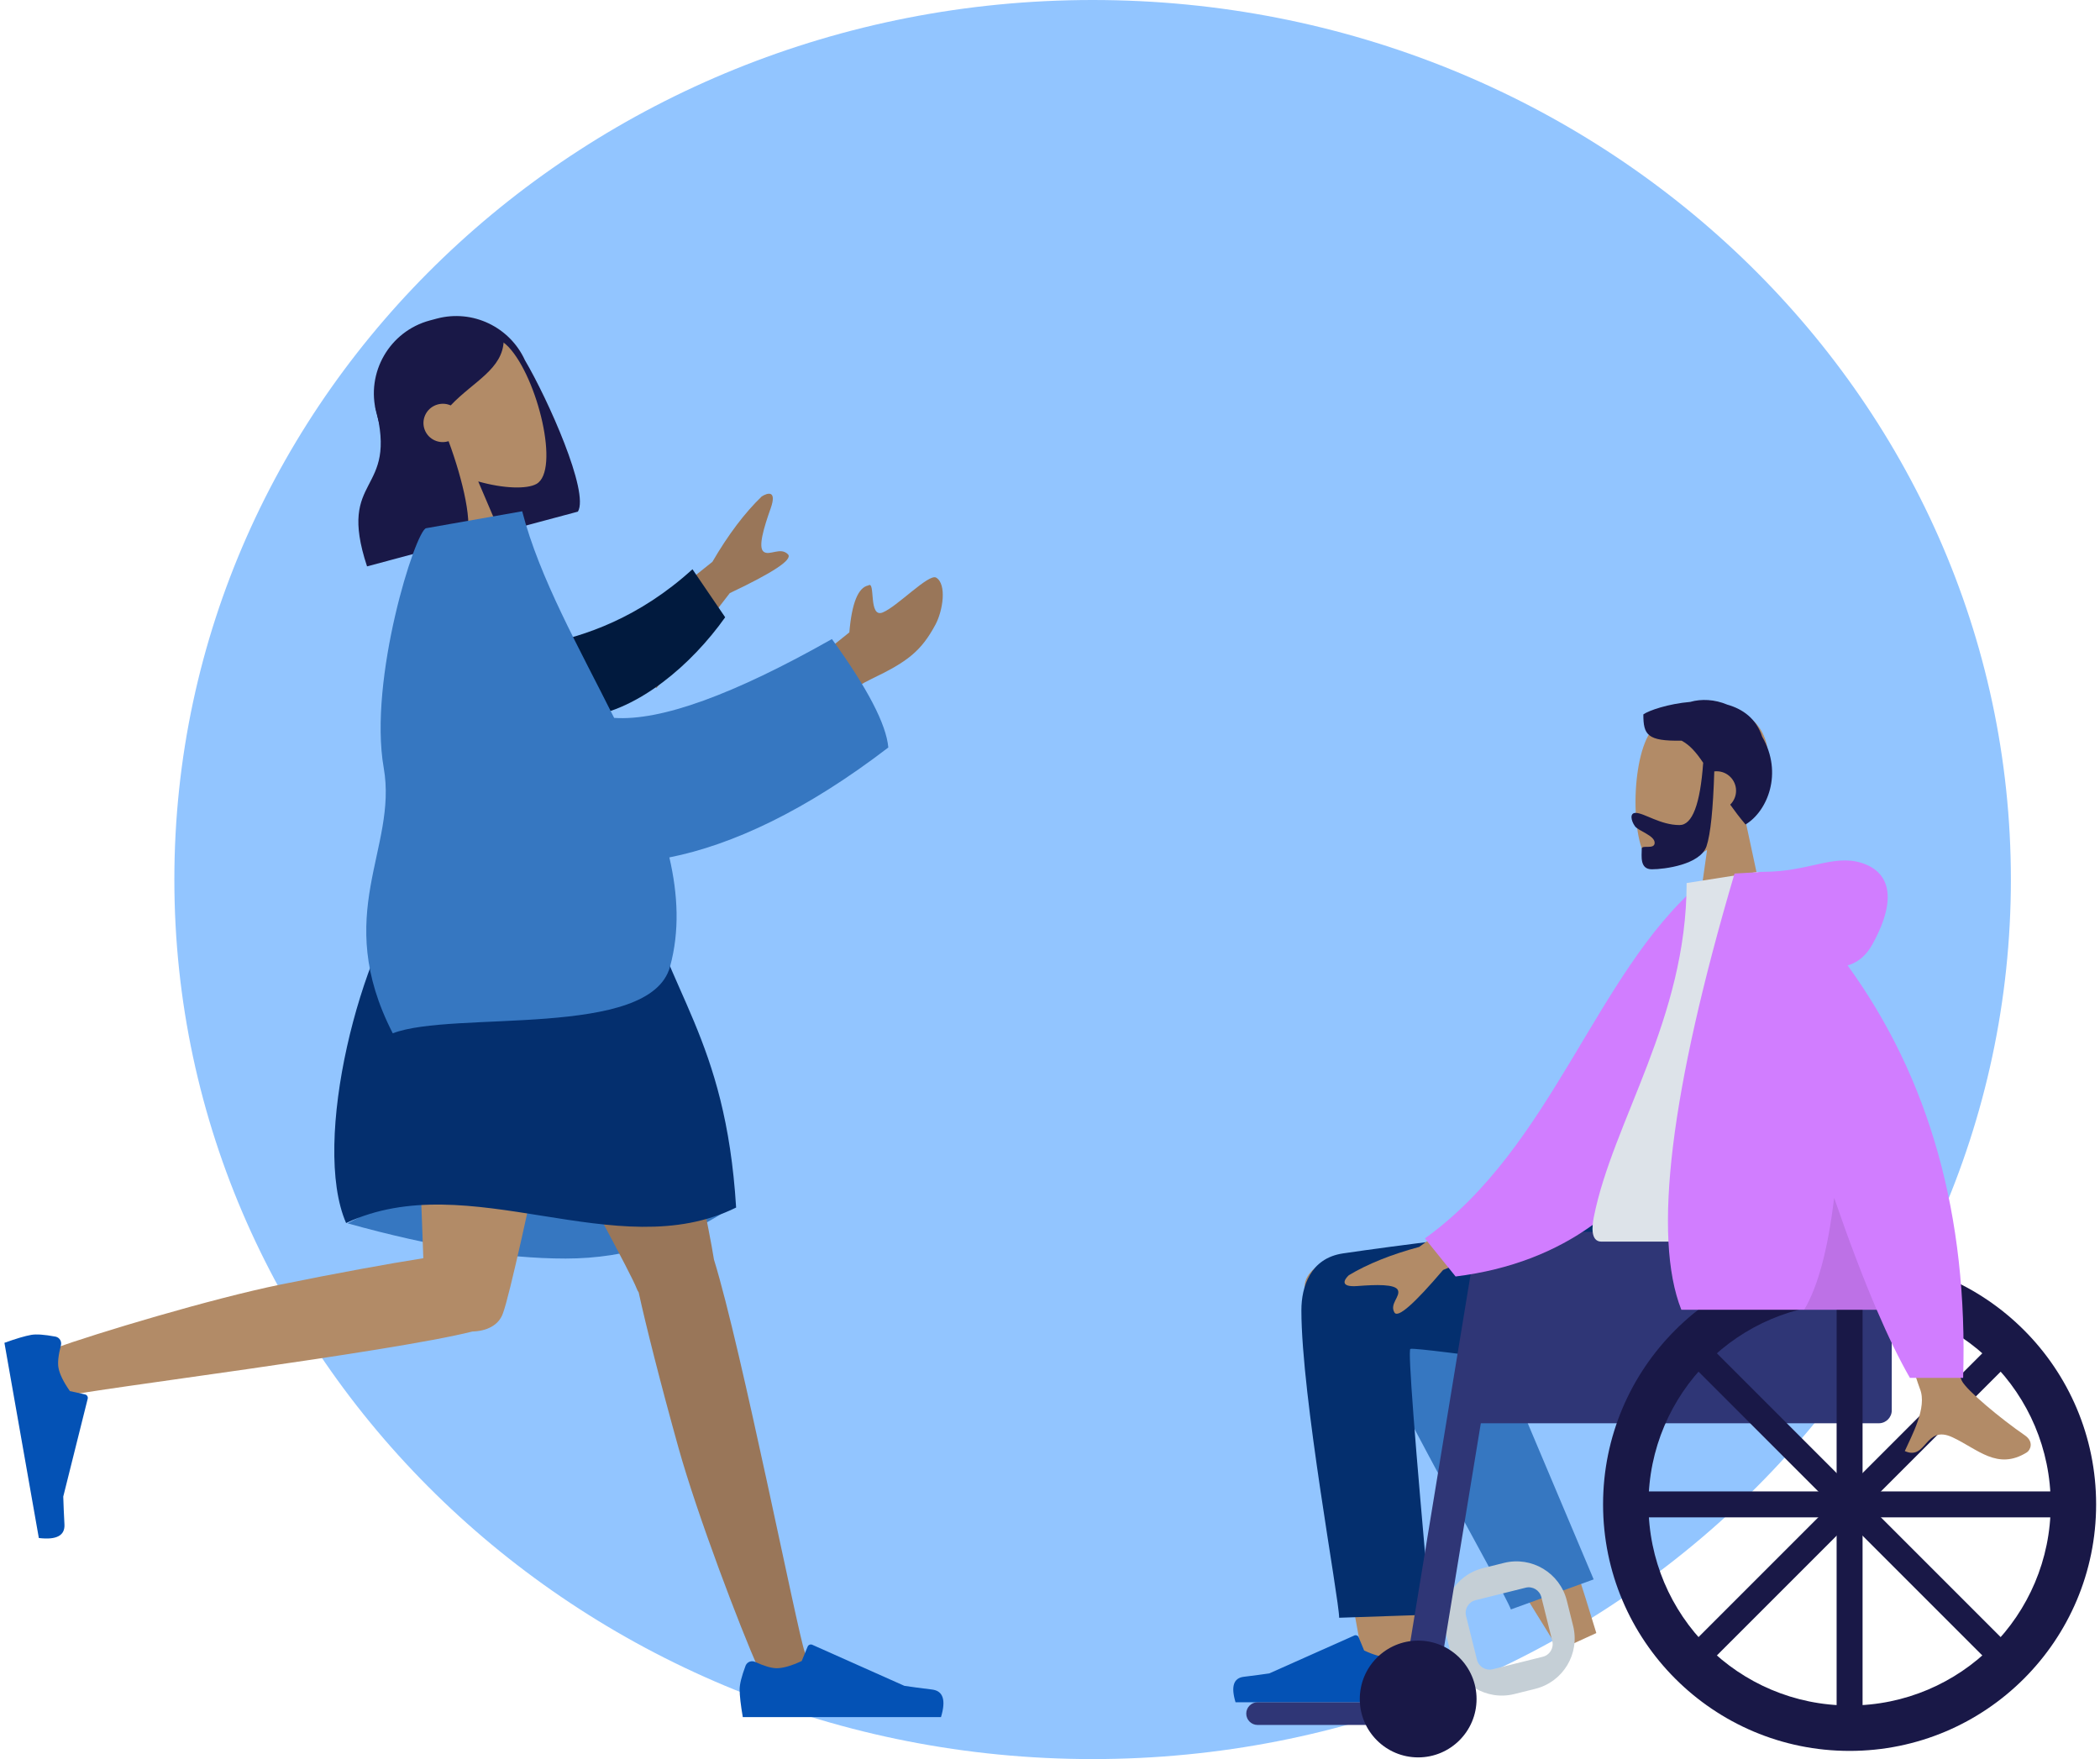 <svg width="271" height="227" viewBox="0 0 271 227" fill="none" xmlns="http://www.w3.org/2000/svg">
<path d="M141 227C206.446 227 259.5 176.184 259.5 113.5C259.5 50.816 206.446 0 141 0C75.554 0 22.5 50.816 22.5 113.5C22.5 176.184 75.554 227 141 227Z" fill="#92C5FF"/>
<path fill-rule="evenodd" clip-rule="evenodd" d="M225.181 105.592C227.109 103.328 228.415 100.553 228.197 97.444C227.568 88.486 215.098 90.457 212.672 94.978C210.246 99.499 210.535 110.968 213.67 111.776C214.92 112.099 217.583 111.309 220.294 109.675L218.593 121.713H228.639L225.181 105.592Z" fill="#B28B67"/>
<path fill-rule="evenodd" clip-rule="evenodd" d="M219.792 98.434C219.408 103.791 218.39 106.469 216.74 106.469C214.265 106.469 212.165 104.898 211.079 104.898C210.288 104.898 210.464 105.888 210.989 106.623C211.422 107.229 213.53 107.813 213.53 108.753C213.53 109.692 211.865 108.965 211.865 109.523C211.865 110.444 211.572 112.177 213.172 112.177C214.791 112.177 219.432 111.587 220.228 109.184C220.741 107.634 221.073 104.42 221.224 99.544C221.322 99.533 221.422 99.527 221.523 99.527C222.91 99.527 224.035 100.651 224.035 102.038C224.035 102.742 223.745 103.379 223.278 103.835C223.859 104.655 224.511 105.512 225.257 106.396C228.061 104.714 230.141 99.79 227.4 95.059C226.643 92.742 224.927 91.504 222.902 90.929C221.261 90.243 219.557 90.166 218.119 90.577C215.3 90.819 212.783 91.678 212.07 92.189C212.07 94.858 212.587 95.649 217.004 95.58C218.089 96.153 218.923 97.14 219.792 98.434Z" fill="#191847"/>
<path fill-rule="evenodd" clip-rule="evenodd" d="M178.874 164.032C175.868 159.956 168.356 162.654 168.36 166.028C168.372 174.888 176.457 216.95 176.879 219.606C177.302 222.261 181.824 223.13 182.087 219.812C182.506 214.532 183.285 196.23 182.506 187.715C182.278 185.228 182.038 182.824 181.797 180.571C186.046 188.205 192.508 198.995 201.182 212.941L206.002 210.738C202.217 198.265 199.113 189.46 196.69 184.322C192.542 175.524 188.652 167.99 187.015 165.336C184.852 161.831 181.345 162.296 178.874 164.032Z" fill="#B28B67"/>
<path fill-rule="evenodd" clip-rule="evenodd" d="M205.658 203.812L189.111 164.614C185.148 158.238 174.034 165.912 175.386 169.61C178.455 178.006 194.063 205.188 194.977 207.69L205.658 203.812Z" fill="#3677C1"/>
<path fill-rule="evenodd" clip-rule="evenodd" d="M167.941 169.089C167.941 180.199 172.811 206.315 172.815 208.762L184.612 208.364C182.55 185.658 181.68 174.227 182.003 174.074C182.729 173.727 211.785 178.095 220.499 178.425C233.065 178.9 238.264 171.191 238.686 156.562H214.345C193.531 159.046 179.851 160.774 173.306 161.746C169.103 162.37 167.941 166.028 167.941 169.089Z" fill="#042F6E"/>
<path fill-rule="evenodd" clip-rule="evenodd" d="M194.079 201.686L191.378 202.359C187.789 203.254 185.605 206.889 186.5 210.478L187.31 213.728C188.205 217.317 191.84 219.501 195.429 218.606L198.13 217.933C201.719 217.038 203.903 213.403 203.009 209.814L202.198 206.564C201.304 202.975 197.669 200.791 194.079 201.686ZM196.878 204.885C197.775 204.661 198.684 205.207 198.908 206.104L200.319 211.764C200.543 212.662 199.997 213.571 199.099 213.794L192.63 215.407C191.733 215.631 190.824 215.085 190.601 214.188L189.189 208.527C188.966 207.63 189.512 206.721 190.409 206.498L196.878 204.885Z" fill="#C5CFD6"/>
<path fill-rule="evenodd" clip-rule="evenodd" d="M182.727 213.555C183.196 214.806 183.43 215.741 183.43 216.362C183.43 217.116 183.304 218.218 183.052 219.666C182.177 219.666 174.307 219.666 159.442 219.666C158.829 217.638 159.183 216.543 160.505 216.381C161.827 216.219 162.925 216.073 163.799 215.943L174.773 211.051C174.984 210.957 175.232 211.052 175.326 211.263C175.327 211.266 175.329 211.27 175.33 211.274L176.036 212.985C177.26 213.556 178.254 213.841 179.019 213.841C179.641 213.841 180.499 213.59 181.594 213.088C182.015 212.895 182.512 213.08 182.704 213.5C182.713 213.518 182.72 213.537 182.727 213.555Z" fill="#0452B5"/>
<path d="M162.291 219.666H181.547C182.356 219.666 183.012 220.322 183.012 221.131C183.012 221.94 182.356 222.596 181.547 222.596H162.291C161.482 222.596 160.826 221.94 160.826 221.131C160.826 220.322 161.482 219.666 162.291 219.666Z" fill="#2F3676"/>
<path fill-rule="evenodd" clip-rule="evenodd" d="M239.942 158.968H195.151C192.839 158.968 190.965 160.843 190.965 163.154V183.666H242.454C243.378 183.666 244.128 182.916 244.128 181.992V163.154C244.128 160.843 242.254 158.968 239.942 158.968Z" fill="#2F3676"/>
<path fill-rule="evenodd" clip-rule="evenodd" d="M195.151 158.968H194.233C192.182 158.968 190.434 160.453 190.102 162.476L180.918 218.41H185.391" fill="#2F3676"/>
<path d="M183.011 226.782C178.85 226.782 175.477 223.409 175.477 219.248C175.477 215.086 178.85 211.713 183.011 211.713C187.173 211.713 190.546 215.086 190.546 219.248C190.546 223.409 187.173 226.782 183.011 226.782Z" fill="#191847"/>
<path fill-rule="evenodd" clip-rule="evenodd" d="M238.686 225.945C256.256 225.945 270.5 211.702 270.5 194.131C270.5 176.561 256.256 162.317 238.686 162.317C221.116 162.317 206.872 176.561 206.872 194.131C206.872 211.702 221.116 225.945 238.686 225.945ZM238.686 220.085C224.352 220.085 212.733 208.465 212.733 194.131C212.733 179.798 224.352 168.178 238.686 168.178C253.02 168.178 264.64 179.798 264.64 194.131C264.64 208.465 253.02 220.085 238.686 220.085Z" fill="#191847"/>
<path d="M237.012 166.503H240.36V221.759H237.012V166.503Z" fill="#191847"/>
<path d="M218.558 175.187L219.741 174.003C220.068 173.676 220.599 173.676 220.925 174.003L258.813 211.891C259.14 212.218 259.14 212.748 258.813 213.075L257.629 214.259C257.302 214.586 256.772 214.586 256.445 214.259L218.558 176.371C218.231 176.044 218.231 175.514 218.558 175.187Z" fill="#191847"/>
<path d="M211.058 194.969V193.294C211.058 192.832 211.432 192.457 211.895 192.457H265.476C265.939 192.457 266.313 192.832 266.313 193.294V194.969C266.313 195.431 265.939 195.806 265.476 195.806H211.895C211.432 195.806 211.058 195.431 211.058 194.969Z" fill="#191847"/>
<path d="M219.742 214.259L218.558 213.075C218.231 212.748 218.231 212.218 218.558 211.891L256.446 174.003C256.773 173.676 257.303 173.676 257.63 174.003L258.814 175.187C259.141 175.514 259.141 176.044 258.814 176.371L220.926 214.259C220.599 214.586 220.069 214.586 219.742 214.259Z" fill="#191847"/>
<path fill-rule="evenodd" clip-rule="evenodd" d="M196.498 151.104L183.146 160.909C179.524 161.886 176.498 163.102 174.068 164.556C173.495 165.079 172.801 166.138 175.181 165.955C177.562 165.772 180.074 165.687 180.402 166.499C180.731 167.311 179.29 168.282 179.954 169.377C180.397 170.107 182.488 168.276 186.227 163.883L199.45 158.4L196.498 151.104ZM247.766 151.442L239.018 151.476C244.42 168.913 247.336 178.164 247.766 179.231C248.735 181.632 246.685 185.288 245.809 187.252C248.663 188.53 248.359 183.799 251.961 185.474C255.248 187.004 257.748 189.775 261.546 187.431C262.013 187.143 262.525 186.058 261.289 185.211C258.209 183.099 253.77 179.403 253.17 178.186C252.353 176.527 250.551 167.612 247.766 151.442Z" fill="#B28B67"/>
<path fill-rule="evenodd" clip-rule="evenodd" d="M222.907 114.735L219.287 114.114C205.857 125.716 200.34 148.005 183.878 159.812L187.84 164.723C216.399 161.187 223.478 134.001 222.907 114.735Z" fill="#D17DFF"/>
<path fill-rule="evenodd" clip-rule="evenodd" d="M238.686 160.224C224.172 160.224 213.496 160.224 206.657 160.224C205.194 160.224 205.47 158.111 205.681 157.045C208.123 144.738 217.654 131.471 217.654 113.952L226.893 112.503C234.534 124.793 237.177 139.924 238.686 160.224Z" fill="#DDE3E9"/>
<path fill-rule="evenodd" clip-rule="evenodd" d="M238.429 124.583C239.77 124.198 240.833 123.298 241.616 121.885C244.993 115.792 243.774 112.437 240.165 111.335C236.556 110.232 233.338 112.503 227.589 112.503C227.276 112.503 226.99 112.523 226.73 112.562L223.838 112.727C215.54 140.849 213.251 159.612 216.972 169.015H242.181C243.674 172.498 245.103 175.428 246.468 177.806H253.337C253.984 156.904 249.014 139.163 238.429 124.583Z" fill="#D17DFF"/>
<path fill-rule="evenodd" clip-rule="evenodd" d="M236.691 154.572C235.898 161.206 234.609 166.02 232.825 169.015H242.18C240.438 164.953 238.608 160.138 236.691 154.572Z" fill="black" fill-opacity="0.1"/>
<path fill-rule="evenodd" clip-rule="evenodd" d="M67.737 46.473C70.715 51.532 76.075 63.525 74.579 66.022L61.877 69.425C61.87 69.403 61.863 69.381 61.856 69.359C57.008 70.099 52.277 67.089 50.978 62.242L48.58 53.292C47.187 48.092 50.273 42.746 55.474 41.352L56.35 41.118C61.014 39.868 65.796 42.222 67.737 46.473Z" fill="#191847"/>
<path fill-rule="evenodd" clip-rule="evenodd" d="M55.467 59.263C52.82 57.456 50.683 54.944 50.047 51.659C48.215 42.192 61.811 40.74 65.605 44.749C69.4 48.758 72.285 60.732 69.23 62.449C68.011 63.134 65.005 63.062 61.715 62.128L66.84 74.134L56.328 76.951L55.467 59.263Z" fill="#B28B67"/>
<path fill-rule="evenodd" clip-rule="evenodd" d="M57.888 56.932C59.754 61.959 61.138 67.9 60.069 69.684L47.367 73.088C43.394 61.09 51.498 63.977 48.423 52.502C48.739 51.975 49.033 51.458 49.337 50.999L49.233 50.665C50.236 45.613 52.428 42.634 55.81 41.728C60.882 40.369 63.109 42.279 65.005 43.9C64.914 47.639 61.096 49.213 58.161 52.316C57.657 52.093 57.075 52.035 56.5 52.189C55.169 52.545 54.377 53.903 54.73 55.222C55.084 56.541 56.449 57.321 57.779 56.964C57.816 56.954 57.852 56.944 57.888 56.932Z" fill="#191847"/>
<path fill-rule="evenodd" clip-rule="evenodd" d="M44.848 157.864C55.725 160.895 65.111 162.41 73.003 162.41C80.895 162.41 88.226 160.077 94.995 155.409C84.35 152.299 75.583 150.743 68.695 150.743C61.807 150.743 53.858 153.117 44.848 157.864Z" fill="#3677C1"/>
<path fill-rule="evenodd" clip-rule="evenodd" d="M82.42 166.779C82.315 166.622 82.226 166.451 82.156 166.266C80.702 162.436 57.413 121.113 55.092 113.559H81.313C83.077 119.303 91.017 155.349 92.135 162.541C95.66 173.885 102.919 210.625 103.846 213.17C104.821 215.848 99.336 218.637 97.874 215.345C95.548 210.108 90.007 195.615 87.539 186.766C85.226 178.47 83.343 171.007 82.42 166.779Z" fill="#997659"/>
<path fill-rule="evenodd" clip-rule="evenodd" d="M60.967 171.824C50.32 174.505 11.373 179.351 8.7 180.111C5.951 180.893 3.54 175.248 6.939 174.025C12.346 172.079 27.246 167.584 36.279 165.749C43.546 164.273 50.176 163.069 54.628 162.364C54.251 149.908 52.527 120.015 53.657 113.559H76.857C75.774 119.75 66.614 164.924 64.912 169.446C64.371 171.06 62.759 171.774 60.967 171.824Z" fill="#B28B67"/>
<path fill-rule="evenodd" clip-rule="evenodd" d="M7.151 172.482C5.729 172.217 4.687 172.143 4.025 172.26C3.22 172.402 2.069 172.743 0.571 173.284C0.736 174.218 2.216 182.614 5.012 198.471C7.291 198.744 8.393 198.16 8.317 196.719C8.241 195.279 8.19 194.08 8.164 193.123L11.319 180.496C11.38 180.253 11.232 180.007 10.989 179.946C10.985 179.945 10.981 179.944 10.976 179.943L9.018 179.513C8.179 178.314 7.688 177.307 7.544 176.491C7.427 175.828 7.533 174.865 7.863 173.602C7.989 173.118 7.699 172.622 7.214 172.496C7.193 172.49 7.172 172.486 7.151 172.482Z" fill="#0452B5"/>
<path fill-rule="evenodd" clip-rule="evenodd" d="M96.21 214.964C95.702 216.318 95.449 217.331 95.449 218.003C95.449 218.821 95.585 220.014 95.857 221.583C96.806 221.583 105.331 221.583 121.432 221.583C122.097 219.386 121.713 218.2 120.281 218.025C118.85 217.849 117.66 217.691 116.713 217.55L104.826 212.251C104.597 212.149 104.329 212.251 104.227 212.48C104.225 212.484 104.224 212.488 104.222 212.492L103.458 214.346C102.132 214.964 101.055 215.273 100.227 215.273C99.553 215.273 98.623 215.001 97.437 214.457C96.981 214.249 96.443 214.449 96.234 214.904C96.225 214.924 96.217 214.943 96.21 214.964Z" fill="#0452B5"/>
<path fill-rule="evenodd" clip-rule="evenodd" d="M53.732 113.559C63.956 110.645 73.629 110.645 82.752 113.559C85.926 127.985 93.639 133.71 94.995 155.827C79.578 163.458 60.533 150.385 44.663 157.827C40.129 147.418 46.477 122.351 53.732 113.559Z" fill="#042F6E"/>
<path fill-rule="evenodd" clip-rule="evenodd" d="M77.921 83.684L91.931 72.503C93.971 69.003 96.094 66.19 98.298 64.064C99.007 63.611 100.31 63.183 99.449 65.612C98.588 68.04 97.792 70.633 98.549 71.201C99.306 71.769 100.726 70.538 101.686 71.534C102.325 72.199 99.822 73.867 94.175 76.54L84.722 88.787L77.921 83.684ZM103.453 86.531L109.605 81.608C109.923 77.823 110.744 75.801 112.068 75.544C113.006 74.892 112.034 79.776 113.899 79.038C115.764 78.301 119.87 73.973 120.809 74.539C122.198 75.377 121.693 78.79 120.711 80.616C118.875 84.03 117.099 85.4 112.499 87.595C110.093 88.743 107.607 90.631 105.039 93.261L103.453 86.531Z" fill="#997659"/>
<path fill-rule="evenodd" clip-rule="evenodd" d="M70.04 83.133C75.459 82.118 82.497 79.701 89.362 73.46L93.582 79.657C89.182 85.858 82.452 91.502 75.869 92.475C70.681 93.24 66.947 87.492 70.04 83.133Z" fill="#011A3E"/>
<path fill-rule="evenodd" clip-rule="evenodd" d="M79.254 92.64C85.269 93.054 94.637 89.663 107.357 82.467C111.944 88.801 114.37 93.466 114.636 96.46C104.065 104.562 94.565 109.018 86.379 110.645C87.495 115.451 87.716 120.173 86.466 124.743C83.896 134.139 58.478 130.339 50.686 133.343C42.753 117.902 51.354 109.542 49.519 99.09C47.51 87.645 53.639 68.401 54.997 68.162L67.388 65.977C69.612 74.596 74.752 83.622 79.254 92.64Z" fill="#3677C1"/>
</svg>
